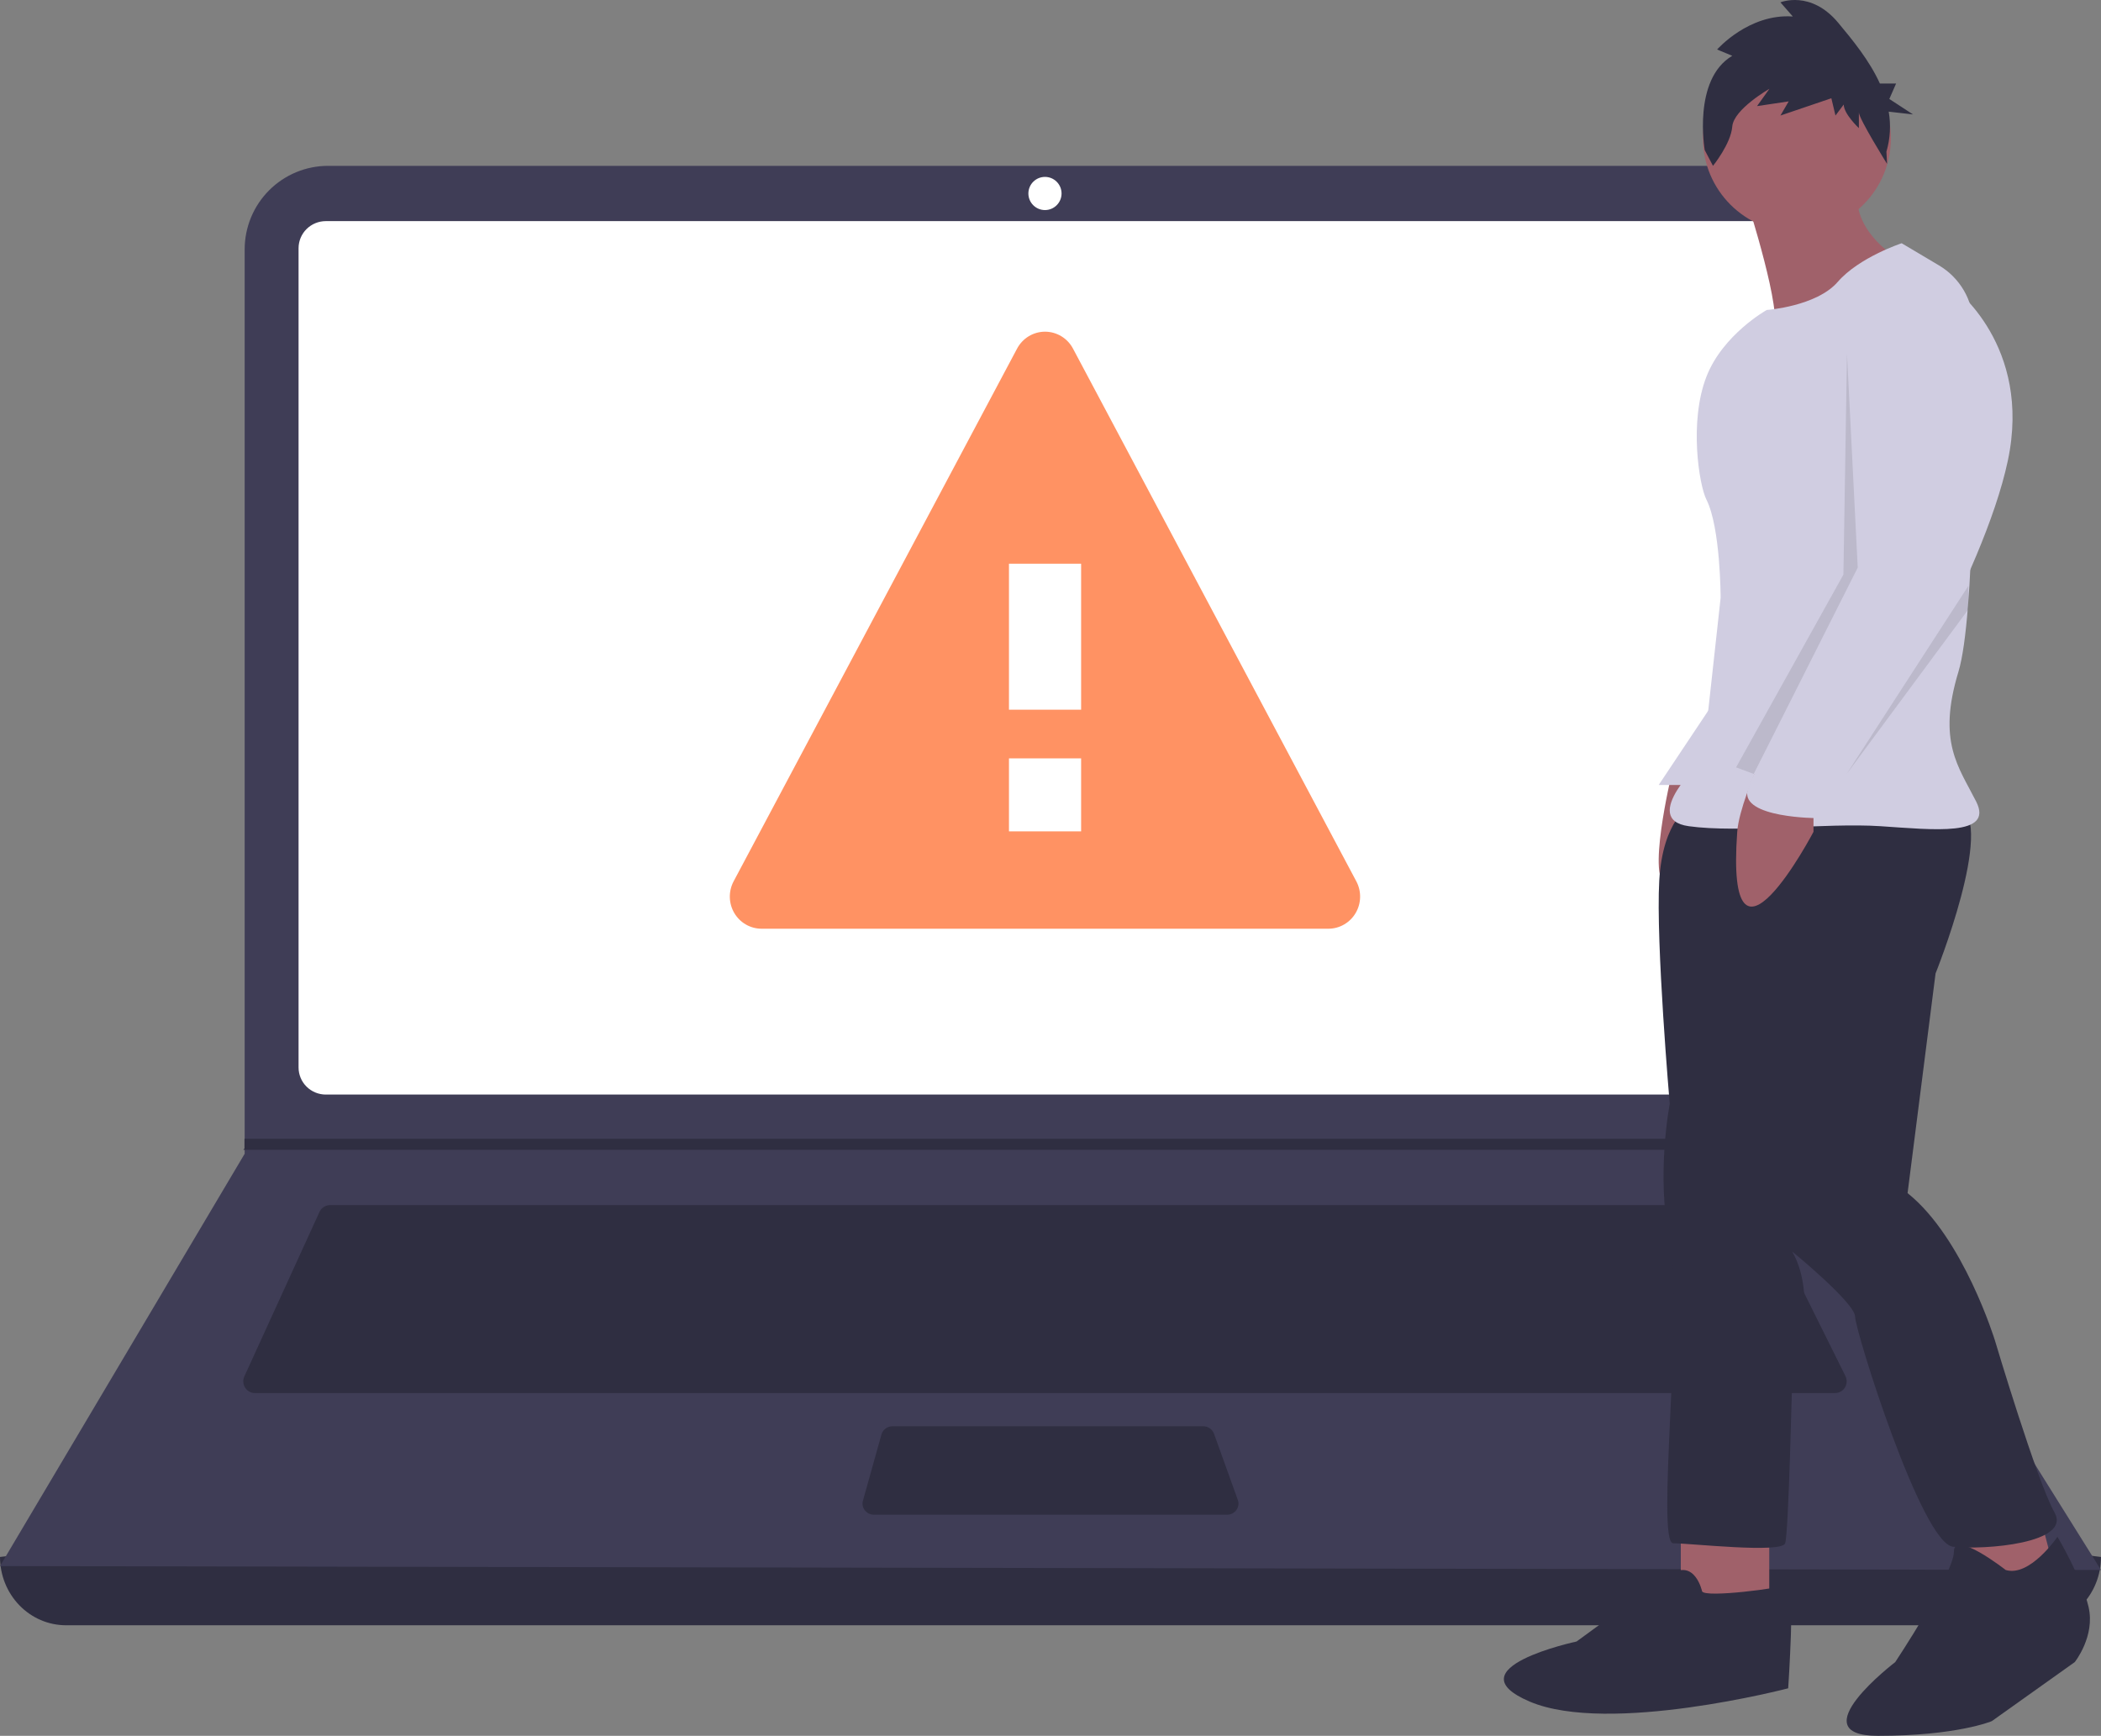 <svg width="190" height="157" viewBox="0 0 190 157" fill="none" xmlns="http://www.w3.org/2000/svg">
<rect x="0" y="0" width="190" height="157" fill="#808080" stroke="none"/>
<path d="M184.03 147H5.97C4.387 147 2.868 146.349 1.749 145.19C0.629 144.032 0 142.46 0 140.822C64.546 133.059 127.88 133.059 190 140.822C190 142.46 189.371 144.032 188.251 145.19C187.132 146.349 185.613 147 184.03 147Z" fill="#2F2E41"/>
<path d="M190 142L0 141.648L22.02 104.533L22.126 104.357V22.56C22.126 21.567 22.321 20.584 22.7 19.667C23.079 18.75 23.635 17.916 24.336 17.214C25.037 16.512 25.869 15.955 26.785 15.575C27.7 15.195 28.682 15 29.673 15H159.273C160.265 15 161.246 15.195 162.162 15.575C163.077 15.955 163.909 16.512 164.61 17.214C165.311 17.916 165.867 18.75 166.246 19.667C166.626 20.584 166.821 21.567 166.821 22.56V104.92L190 142Z" fill="#3F3D56"/>
<path d="M29.46 20C28.808 20.001 28.183 20.259 27.721 20.718C27.26 21.176 27.001 21.798 27 22.447V96.553C27.001 97.202 27.26 97.824 27.721 98.282C28.183 98.741 28.808 98.999 29.46 99H160.54C161.192 98.999 161.817 98.741 162.279 98.282C162.74 97.824 162.999 97.202 163 96.553V22.447C162.999 21.798 162.74 21.176 162.279 20.718C161.817 20.259 161.192 20.001 160.54 20H29.46Z" fill="white"/>
<path d="M29.85 109C29.648 109 29.451 109.059 29.281 109.168C29.111 109.278 28.976 109.434 28.891 109.618L22.097 124.493C22.023 124.655 21.99 124.833 22.003 125.011C22.015 125.189 22.071 125.361 22.167 125.511C22.262 125.661 22.393 125.784 22.549 125.87C22.704 125.955 22.878 126 23.055 126H165.945C166.125 126 166.302 125.954 166.459 125.865C166.616 125.777 166.748 125.65 166.843 125.496C166.937 125.342 166.991 125.166 166.999 124.985C167.007 124.804 166.969 124.624 166.889 124.462L159.503 109.587C159.416 109.41 159.281 109.262 159.114 109.158C158.948 109.054 158.755 108.999 158.559 109H29.85Z" fill="#2F2E41"/>
<path d="M94.5 19C95.328 19 96 18.328 96 17.5C96 16.672 95.328 16 94.5 16C93.672 16 93 16.672 93 17.5C93 18.328 93.672 19 94.5 19Z" fill="white"/>
<path d="M80.718 129C80.489 129 80.267 129.073 80.086 129.207C79.905 129.34 79.774 129.528 79.714 129.74L78.036 135.74C77.994 135.888 77.989 136.044 78.02 136.194C78.051 136.345 78.117 136.486 78.214 136.608C78.311 136.73 78.436 136.829 78.579 136.897C78.722 136.965 78.879 137 79.039 137H110.961C111.127 137 111.29 136.962 111.437 136.889C111.584 136.816 111.711 136.71 111.807 136.58C111.904 136.45 111.966 136.3 111.989 136.142C112.013 135.984 111.997 135.823 111.943 135.673L109.785 129.673C109.714 129.476 109.581 129.306 109.405 129.185C109.229 129.065 109.019 129 108.803 129H80.718Z" fill="#2F2E41"/>
<path d="M167 103V104H22L22.109 103.875V103H167Z" fill="#2F2E41"/>
<path d="M83.126 57.998L93.024 67.427L107.048 46L112 50.287L93.024 76L79 59.715L83.126 57.998Z" fill="white"/>
<path d="M68.87 84H120.143C120.638 83.997 121.125 83.865 121.555 83.615C121.985 83.366 122.344 83.008 122.597 82.577C122.85 82.146 122.989 81.656 122.999 81.154C123.01 80.653 122.892 80.157 122.657 79.715L97.033 31.528C96.788 31.066 96.423 30.68 95.978 30.411C95.533 30.142 95.025 30 94.506 30C93.988 30 93.479 30.142 93.034 30.411C92.59 30.68 92.225 31.066 91.979 31.528L66.343 79.715C66.108 80.158 65.99 80.655 66.001 81.157C66.012 81.66 66.151 82.151 66.406 82.583C66.66 83.014 67.021 83.372 67.453 83.62C67.885 83.869 68.373 83.999 68.87 84ZM97.769 75.195H91.244V68.594H97.769V75.195ZM97.769 64.191H91.244V50.987H97.769V64.191Z" fill="#FF9263"/>
<path d="M151.175 70C151.175 70 148.777 80 150.833 80C152.888 80 157 75.333 157 75.333V72.667L151.175 70Z" fill="#A0616A"/>
<path d="M156 62L150 71H154.333L156 62Z" fill="#D0CDE1"/>
<path d="M160 138H152V145H160V138Z" fill="#A0616A"/>
<path d="M177 137.038L178.5 145L186 142.923L184.2 136L177 137.038Z" fill="#A0616A"/>
<path d="M152.897 72.828C152.897 72.828 150.367 74.07 150.051 79.659C149.734 85.248 151 99.842 151 99.842C151 99.842 149.734 106.362 151 112.262C152.265 118.161 149.734 139.586 151.316 139.586C152.897 139.586 161.121 140.518 161.438 139.586C161.754 138.654 162.07 124.682 162.07 124.682C162.07 124.682 164.601 117.54 162.07 113.193C162.07 113.193 167.764 117.851 167.764 119.093C167.764 120.335 173.773 139.586 176.62 139.897C179.467 140.207 187.374 139.586 185.793 136.791C184.211 133.997 180.416 121.266 180.416 121.266C180.416 121.266 177.569 111.951 172.508 107.915L175.039 88.043C175.039 88.043 180.416 74.691 177.253 72.828C174.09 70.965 152.897 72.828 152.897 72.828Z" fill="#2F2E41"/>
<path d="M162.5 21C167.194 21 171 17.194 171 12.5C171 7.806 167.194 4 162.5 4C157.806 4 154 7.806 154 12.5C154 17.194 157.806 21 162.5 21Z" fill="#A0616A"/>
<path d="M158 18.206C158 18.206 161.333 28.607 160.333 29.868C159.333 31.129 171 22.934 171 22.934C171 22.934 166.667 20.097 168.333 16L158 18.206Z" fill="#A0616A"/>
<path d="M171.973 22C171.973 22 168.12 23.27 166.194 25.494C164.268 27.717 159.774 28.035 159.774 28.035C159.774 28.035 155.801 30.249 154.317 34.07C152.735 38.142 153.654 43.876 154.317 45.187C155.601 47.728 155.601 54.08 155.601 54.08L153.995 68.691C153.995 68.691 148.217 74.091 152.711 74.726C157.206 75.361 165.231 74.408 170.046 74.726C174.862 75.044 180.319 75.679 178.714 72.503C177.109 69.326 175.183 67.103 177.109 60.751C178.616 55.779 178.551 37.193 178.451 29.345C178.437 28.267 178.145 27.21 177.602 26.276C177.059 25.341 176.284 24.559 175.349 24.005L171.973 22Z" fill="#D0CDE1"/>
<path d="M158.671 70C158.671 70 157.245 73.278 157.103 75.236C156.006 90.454 164 75.236 164 75.236V72.618L158.671 70Z" fill="#A0616A"/>
<path d="M181.381 142C181.381 142 176.699 138.333 176.699 140.333C176.699 142.333 171.392 150.333 171.392 150.333C171.392 150.333 162.652 157 169.831 157C177.011 157 180.132 155.667 180.132 155.667L187.624 150.333C187.624 150.333 189.497 148 188.873 145.333C188.248 142.667 186.063 139 186.063 139C186.063 139 183.566 142.667 181.381 142Z" fill="#2F2E41"/>
<path d="M153.926 143.935C153.926 143.935 153.278 140.912 151.007 142.423C148.736 143.935 142.573 148.47 142.573 148.47C142.573 148.47 131.219 150.888 138.356 153.911C145.492 156.935 161.712 152.702 161.712 152.702C161.712 152.702 162.36 143.028 161.712 143.33C161.063 143.633 154.251 144.539 153.926 143.935Z" fill="#2F2E41"/>
<path opacity="0.1" d="M167.029 32L168 51.337L158.595 70L157 69.405L166.706 51.971L167.029 32Z" fill="black"/>
<path d="M174.257 26.475L176.642 26C176.642 26 183.797 31.228 181.571 41.683C179.345 52.139 169.488 67.98 169.488 67.98C169.488 67.98 167.262 70.832 166.626 71.465C165.99 72.099 164.718 71.465 165.354 72.416C165.99 73.366 164.4 74 164.4 74C164.4 74 157.405 74 158.041 71.465C158.677 68.931 169.488 50.871 169.488 50.871L167.898 34.079C167.898 34.079 166.626 25.842 174.257 26.475Z" fill="#D0CDE1"/>
<path opacity="0.1" d="M178 55.125V53L167 70L178 55.125Z" fill="black"/>
<path d="M156.654 5.047L155.284 4.478C155.284 4.478 158.147 1.208 162.13 1.492L161.01 0.213C161.01 0.213 163.748 -0.925 166.237 2.061C167.546 3.631 169.06 5.476 170.004 7.554H171.47L170.858 8.952L173 10.35L170.802 10.099C171.01 11.306 170.939 12.547 170.594 13.72L170.653 14.825C170.653 14.825 168.104 10.734 168.104 10.166V11.588C168.104 11.588 166.735 10.308 166.735 9.455L165.988 10.45L165.615 8.886L161.01 10.45L161.757 9.17L158.894 9.597L160.014 8.033C160.014 8.033 156.778 9.881 156.654 11.445C156.529 13.009 154.911 15 154.911 15L154.164 13.578C154.164 13.578 153.044 7.18 156.654 5.047Z" fill="#2F2E41"/>
</svg>
